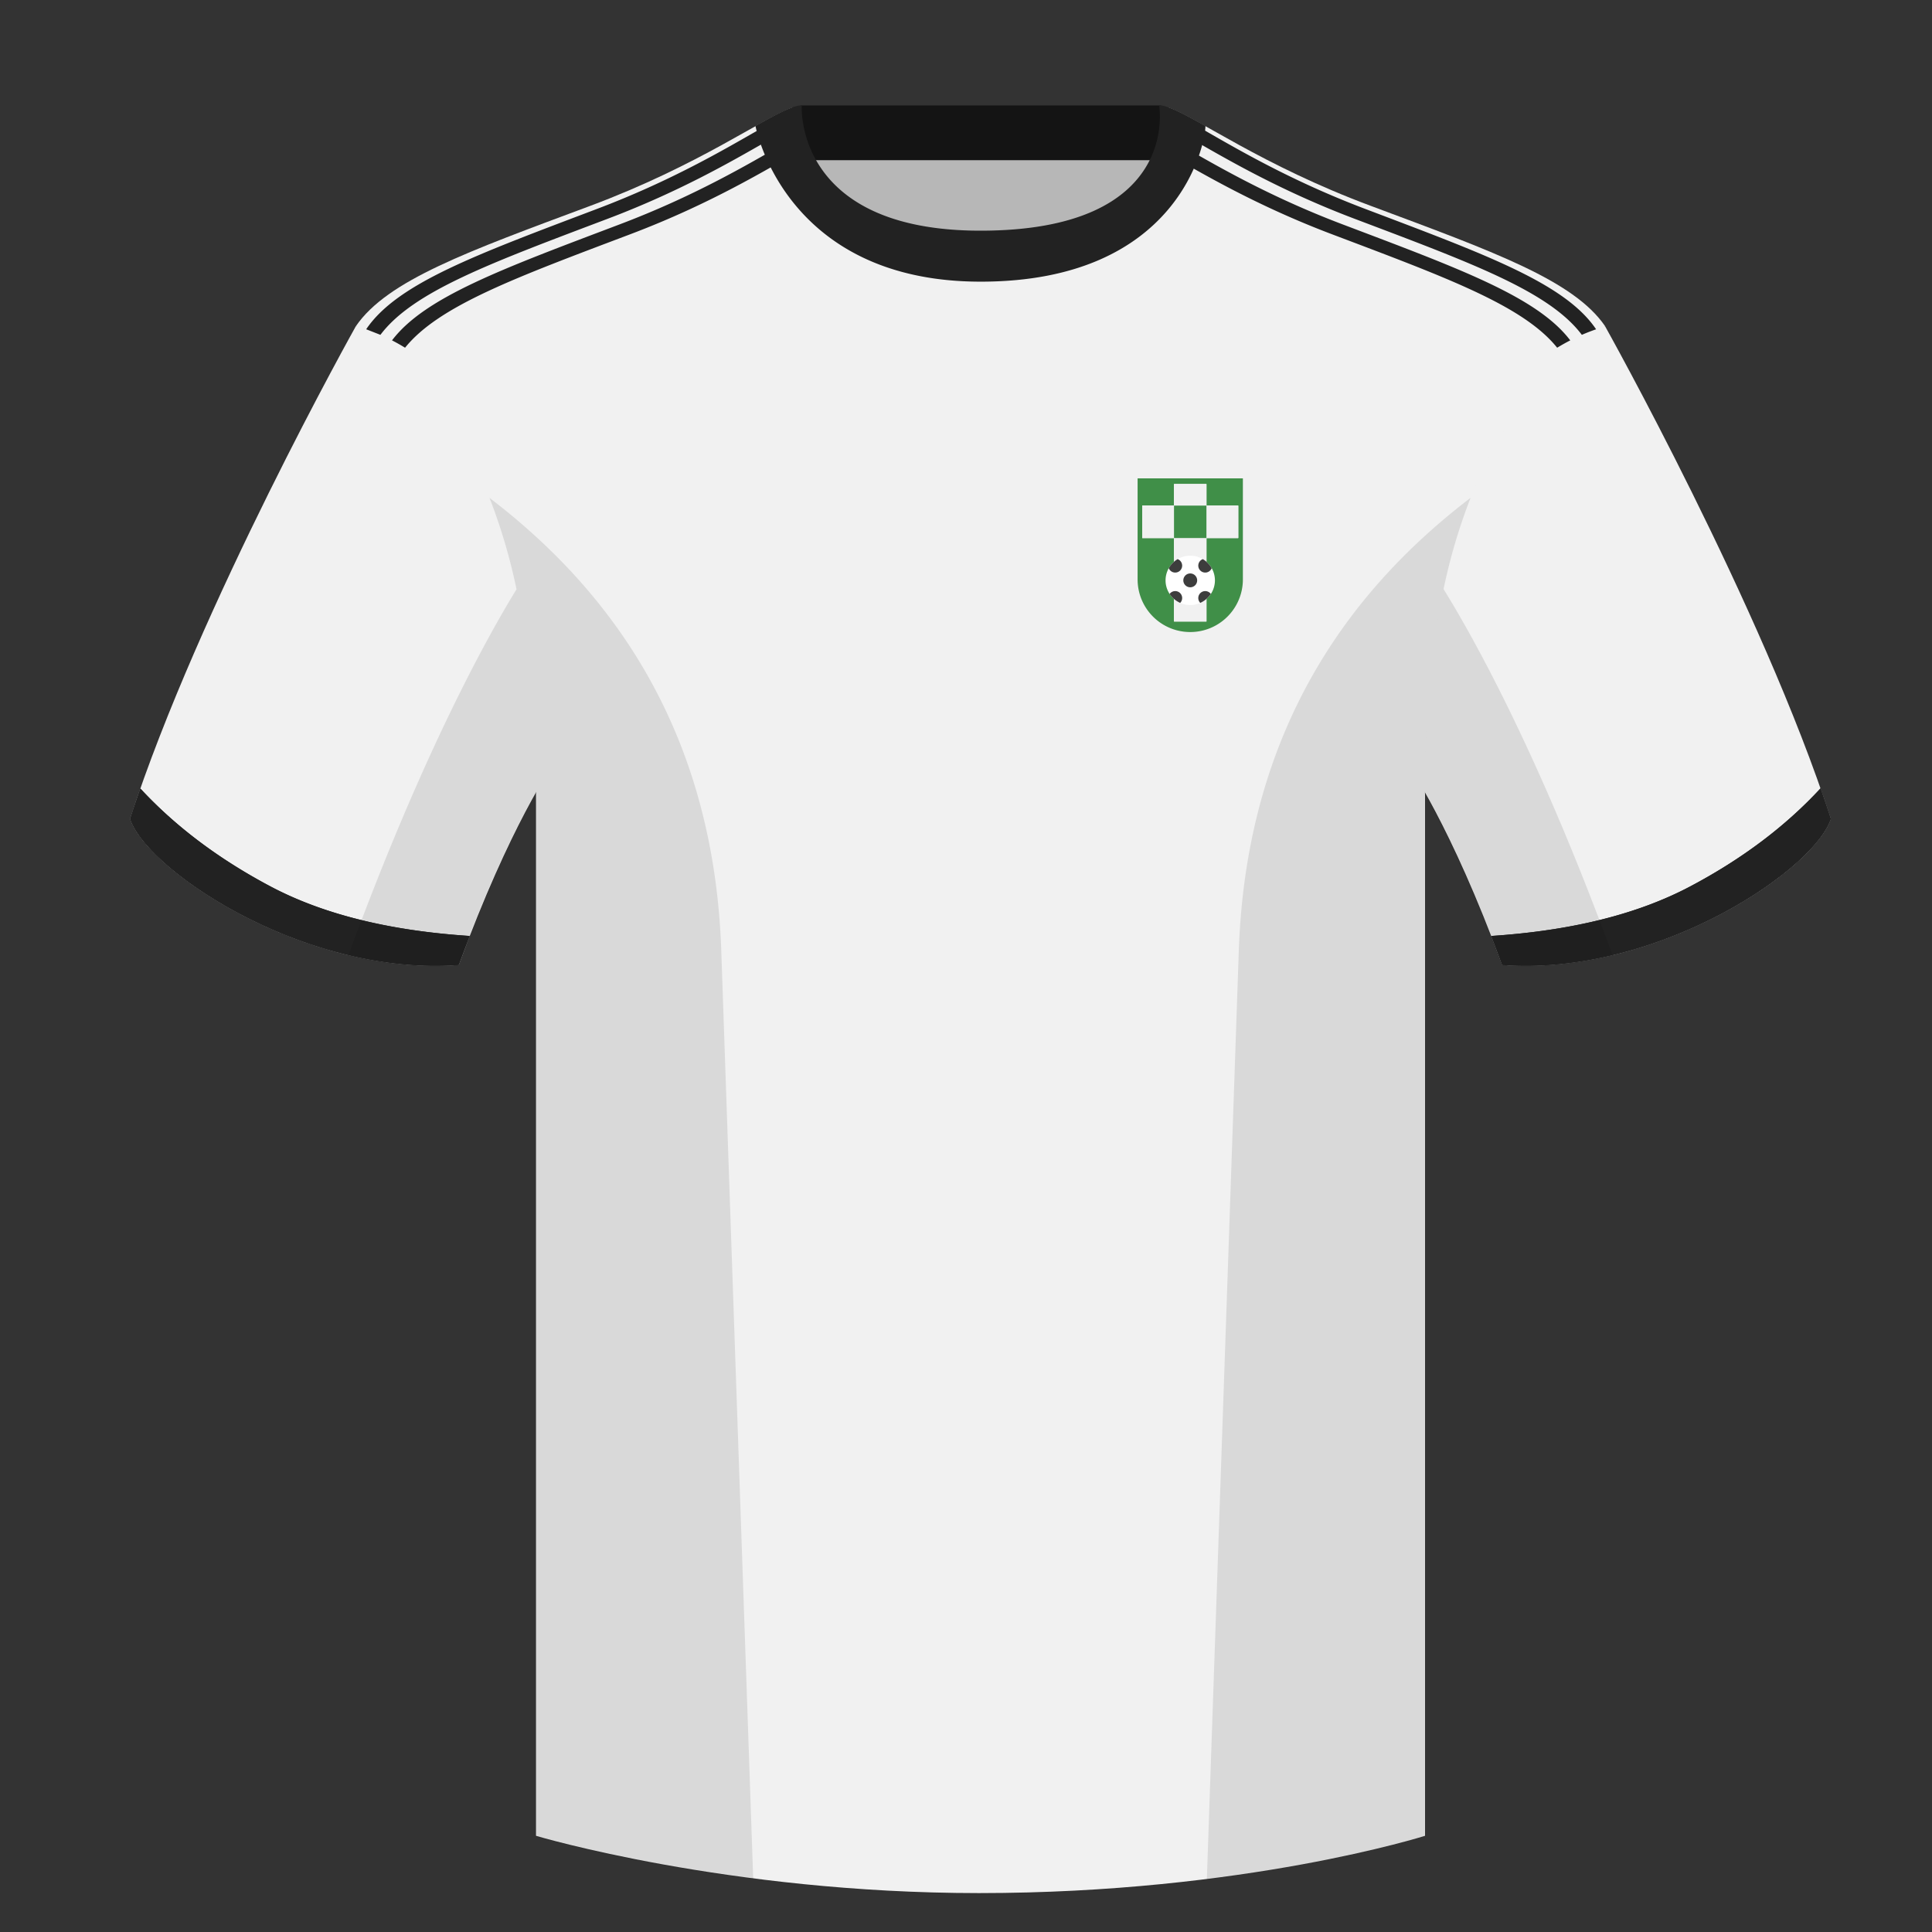 <svg xmlns="http://www.w3.org/2000/svg" width="501" height="501" fill="none"><rect width="100%" height="100%" fill="#333333" stroke="none"/><path fill="#B7B7B7" fill-rule="evenodd" d="M207.75 118.54h93.64v-87.3h-93.64v87.3Z" clip-rule="evenodd"/><path fill="#141414" fill-rule="evenodd" d="M207.6 41.54h93.46v-14.2H207.6v14.2Z" clip-rule="evenodd"/><path fill="#F1F1F1" fill-rule="evenodd" d="M92.29 84.57s-40.76 72.8-58.55 127.77c4.45 13.38 45.21 40.86 85.23 37.89 13.34-36.4 24.46-52 24.46-52s2.97-95.09-51.14-113.66Zm323.92 0s40.77 72.8 58.55 127.77c-4.44 13.38-45.2 40.86-85.23 37.89-13.34-36.4-24.46-52-24.46-52s-2.96-95.09 51.14-113.66Z" clip-rule="evenodd"/><path fill="#F1F1F1" fill-rule="evenodd" d="M254.25 67.02c-50.08 0-47.8-39.47-48.74-39.14-7.52 2.62-24.13 14.94-52.44 25.5-31.87 11.88-52.62 19.3-60.78 31.2 11.11 8.9 46.7 28.96 46.7 120.34v271.14s49.65 14.85 114.88 14.85c68.93 0 115.65-14.85 115.65-14.85V204.92c0-91.38 35.58-111.43 46.7-120.35-8.16-11.88-28.91-19.31-60.79-31.2-28.36-10.57-44.98-22.92-52.47-25.5-.93-.33 4.17 39.15-48.7 39.15Z" clip-rule="evenodd"/><path fill="#222" fill-rule="evenodd" d="M101.66 88.26c8.53-11.24 28.66-18.57 59.04-30.08 19.3-7.3 33.08-15.46 42.19-20.66l-.01-.05c1.21-.7 2.34-1.33 3.4-1.91l1.72 3.21c-9.03 5.07-23.46 13.98-44.36 21.9-29.86 11.3-49.81 18.58-58.6 29.5a52.18 52.18 0 0 0-3.39-1.91Zm-6.7-2.88c8.03-11.88 28.46-19.31 59.84-31.2 19.3-7.3 33.09-15.46 42.2-20.66l-.02-.05.03-.01 1.74 3.23c-9.1 5.2-22.53 12.98-41 19.98-30.46 11.53-50.6 18.87-59.1 30.16l-3.7-1.45Zm312.24 2.88a53.2 53.2 0 0 0-3.4 1.91c-8.78-10.92-28.73-18.2-58.6-29.5C325 53 310.84 44.43 301.77 39.3l1.58-3.3c.83.45 1.7.95 2.62 1.47l-.01.05c9.1 5.2 22.89 13.35 42.19 20.66 30.38 11.51 50.5 18.84 59.04 30.08Zm6.7-2.87c-1.27.44-2.5.92-3.7 1.44-8.5-11.29-28.64-18.63-59.1-30.16-18.28-6.93-31.6-14.6-40.7-19.81l1.41-3.42.05.03v.05c9.1 5.2 22.88 13.35 42.18 20.66 31.38 11.89 51.82 19.32 59.85 31.2Zm58.2 119.05c.93 2.67 1.82 5.3 2.66 7.9-4.44 13.38-45.2 40.87-85.23 37.89a468.8 468.8 0 0 0-2.83-7.52c20.79-1.36 37.99-5.64 51.59-12.84 13.43-7.1 24.7-15.58 33.8-25.43Zm-435.7.04c9.1 9.83 20.36 18.3 33.77 25.4 13.61 7.2 30.82 11.48 51.64 12.83-.93 2.4-1.88 4.9-2.84 7.52-40.02 2.97-80.78-24.51-85.23-37.89.84-2.58 1.73-5.2 2.66-7.86Z" clip-rule="evenodd"/><path fill="#222" fill-rule="evenodd" d="M472.1 204.44c.93 2.67 1.82 5.3 2.66 7.9-4.44 13.38-45.2 40.87-85.23 37.89a468.8 468.8 0 0 0-2.83-7.52c20.79-1.36 37.99-5.64 51.59-12.84 13.43-7.1 24.7-15.58 33.8-25.43Zm-435.7.04c9.1 9.83 20.36 18.3 33.77 25.4 13.61 7.2 30.82 11.48 51.64 12.83-.93 2.4-1.88 4.9-2.84 7.52-40.02 2.97-80.78-24.51-85.23-37.89.84-2.58 1.73-5.2 2.66-7.86ZM312.6 32.66c-5.78-3.24-9.74-5.34-12.02-5.34 0 0 5.89 32.5-46.33 32.5-48.52 0-46.34-32.5-46.34-32.5-2.28 0-6.23 2.1-12 5.34 0 0 7.37 40.38 58.4 40.38 51.48 0 58.28-35.9 58.28-40.38Z" clip-rule="evenodd"/><path fill="#000" fill-opacity=".1" fill-rule="evenodd" d="M418.18 247.78a93.8 93.8 0 0 1-28.8 2.6c-8.2-22.37-15.55-36.89-20-44.75V476.2s-21.11 6.7-55.87 11.1l-.55-.05 8.28-240.7c2.05-59.76 31.08-95.3 60.1-117.45a148.7 148.7 0 0 0-7 23.67c7.35 11.85 24.43 42.07 43.83 94.96l.01.04ZM195.31 487.26c-34.24-4.4-56.47-11.05-56.47-11.05V205.63c-4.46 7.87-11.81 22.38-20.01 44.75a93.85 93.85 0 0 1-28.51-2.53l.02-.1c19.38-52.84 36.3-83.06 43.6-94.94a148.74 148.74 0 0 0-7-23.7c29.02 22.15 58.05 57.69 60.1 117.44l8.28 240.7Z" clip-rule="evenodd"/><path fill="#408F48" d="M295 124.05h27.3v26.2a13.65 13.65 0 1 1-27.3 0v-26.2Z"/><path fill="#F1F1F1" d="M304.44 125.53h8.41v35.63h-8.41z"/><path fill="#F1F1F1" d="M304.44 125.53h8.41v35.63h-8.41z"/><path fill="#F1F1F1" d="M304.44 125.53h8.41v35.63h-8.41z"/><path fill="#F1F1F1" d="M296.21 139.52v-8.4h24.88v8.4z"/><path fill="#F1F1F1" d="M296.21 139.52v-8.4h24.88v8.4z"/><path fill="#F1F1F1" d="M296.21 139.52v-8.4h24.88v8.4z"/><path fill="#408F48" fill-rule="evenodd" d="M304.44 139.52v-8.41h8.41v8.41h-8.41Z" clip-rule="evenodd"/><path fill="#fff" fill-rule="evenodd" d="M308.65 156.9a6.4 6.4 0 1 0 0-12.8 6.4 6.4 0 0 0 0 12.8Z" clip-rule="evenodd"/><circle cx="308.65" cy="150.5" r="1.8" fill="#3D3D3D"/><path fill="#3D3D3D" fill-rule="evenodd" d="M306.04 156.34a1.8 1.8 0 1 0-2.74-2.32 6.43 6.43 0 0 0 2.74 2.32Zm-2.96-9a1.8 1.8 0 1 0 2.3-2.35 6.44 6.44 0 0 0-2.3 2.35Zm10.9 6.68a6.43 6.43 0 0 1-2.73 2.32 1.8 1.8 0 1 1 2.74-2.32Zm.23-6.68a1.8 1.8 0 1 1-2.3-2.35 6.43 6.43 0 0 1 2.3 2.35Z" clip-rule="evenodd"/></svg>